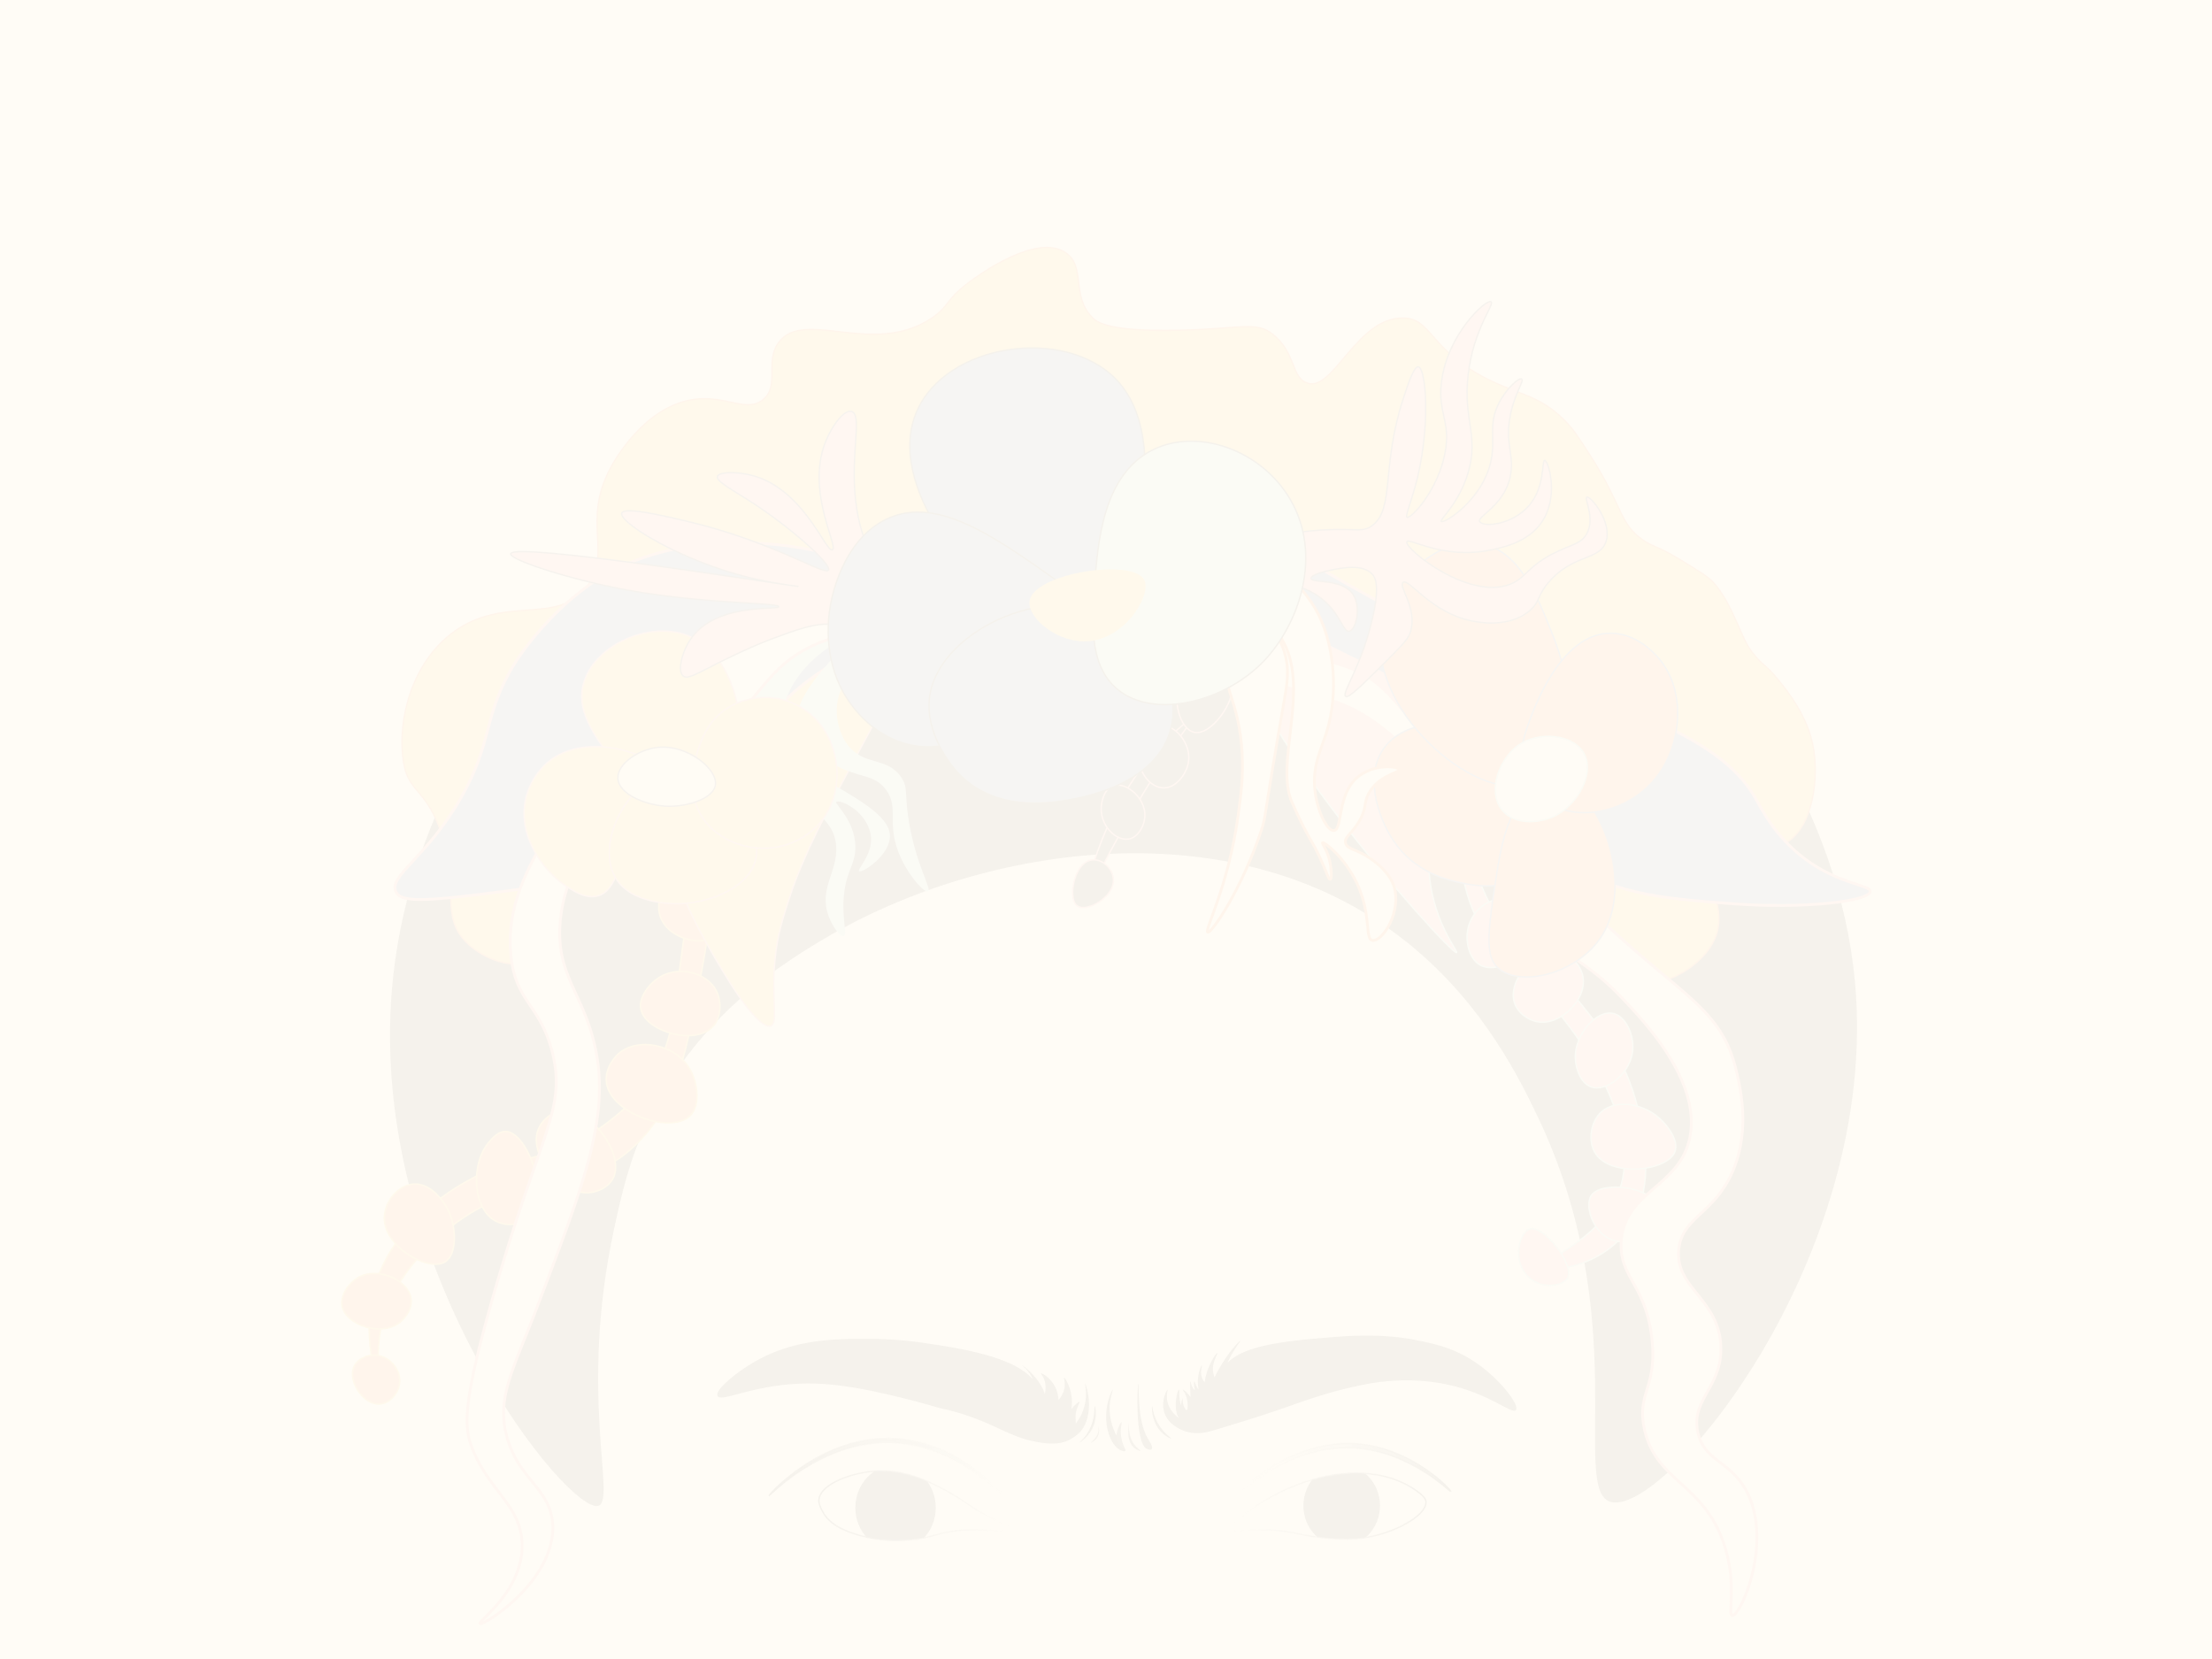 <svg xmlns="http://www.w3.org/2000/svg" xmlns:xlink="http://www.w3.org/1999/xlink" viewBox="0 0 1600 1200"><defs><style>.cls-1,.cls-2{fill:none;}.cls-1,.cls-11,.cls-12,.cls-13,.cls-14,.cls-15,.cls-16,.cls-17,.cls-19,.cls-2,.cls-20,.cls-21,.cls-22,.cls-23,.cls-24,.cls-25,.cls-26,.cls-7,.cls-8{stroke-miterlimit:10;}.cls-1{stroke:url(#linear-gradient);}.cls-2{stroke:url(#linear-gradient-2);}.cls-19,.cls-21,.cls-24,.cls-3{fill:#fffcf6;}.cls-4{opacity:0.04;}.cls-15,.cls-5{fill:#000105;}.cls-6{fill:#241618;}.cls-7{fill:url(#linear-gradient-3);stroke:url(#linear-gradient-4);}.cls-8{fill:url(#linear-gradient-5);stroke:url(#linear-gradient-6);}.cls-9{clip-path:url(#clip-path);}.cls-10{clip-path:url(#clip-path-2);}.cls-11,.cls-16,.cls-27{fill:#ffb800;}.cls-11,.cls-21{stroke:#ff5700;}.cls-12,.cls-20{fill:#ff5700;}.cls-12{stroke:#ffb800;}.cls-13{fill:#573439;stroke:#241618;}.cls-14,.cls-22{fill:#ff7e98;}.cls-14,.cls-24{stroke:#9ee2ef;}.cls-15,.cls-16,.cls-17,.cls-19{stroke:#ff7e98;}.cls-17,.cls-23{fill:#2351ad;}.cls-17,.cls-19,.cls-21{stroke-width:2px;}.cls-18,.cls-26{fill:#9ee2ef;}.cls-20{stroke:#2351ad;}.cls-22,.cls-25{stroke:#251d3c;}.cls-23,.cls-26{stroke:#000105;}.cls-25{fill:#fff6ef;}</style><linearGradient id="linear-gradient" x1="591.83" y1="1089.11" x2="732.77" y2="1089.11" gradientUnits="userSpaceOnUse"><stop offset="0" stop-color="#000105"/><stop offset="0.8" stop-color="#747577" stop-opacity="0.54"/><stop offset="1" stop-color="#fefeff" stop-opacity="0"/></linearGradient><linearGradient id="linear-gradient-2" x1="889.57" y1="1089.4" x2="1031.95" y2="1089.4" gradientUnits="userSpaceOnUse"><stop offset="0" stop-color="#fefeff" stop-opacity="0"/><stop offset="0.2" stop-color="#7a7a7d" stop-opacity="0.52"/><stop offset="1" stop-color="#000105"/></linearGradient><linearGradient id="linear-gradient-3" x1="556.35" y1="1064.02" x2="730.88" y2="1064.02" gradientUnits="userSpaceOnUse"><stop offset="0" stop-color="#000105"/><stop offset="0.81" stop-color="#898a8c" stop-opacity="0.46"/><stop offset="1" stop-color="#fefeff" stop-opacity="0"/></linearGradient><linearGradient id="linear-gradient-4" x1="555.85" y1="1064.02" x2="731.38" y2="1064.02" gradientUnits="userSpaceOnUse"><stop offset="0" stop-color="#000105"/><stop offset="0.93" stop-color="#dfdfe1" stop-opacity="0.12"/><stop offset="1" stop-color="#fefeff" stop-opacity="0"/></linearGradient><linearGradient id="linear-gradient-5" x1="890.3" y1="1064.85" x2="1049.44" y2="1064.85" gradientUnits="userSpaceOnUse"><stop offset="0" stop-color="#fff" stop-opacity="0"/><stop offset="1" stop-color="#000105"/></linearGradient><linearGradient id="linear-gradient-6" x1="889.8" y1="1064.85" x2="1049.94" y2="1064.85" gradientUnits="userSpaceOnUse"><stop offset="0" stop-color="#fefeff" stop-opacity="0"/><stop offset="0.13" stop-color="#bebec0" stop-opacity="0.25"/><stop offset="1" stop-color="#000105"/></linearGradient><clipPath id="clip-path"><path class="cls-1" d="M592.37,1084.69c1-11,23.15-19.64,41.55-20.6,23.33-1.21,42.71,9.78,54,16.18,11,6.24,15.32,10.94,31.85,19.13,7.31,3.61,12.78,5.82,12.47,7.35-.49,2.4-14.32-.85-33.24,0-22.28,1-23.22,6.4-45.71,7.36a97.53,97.53,0,0,1-38.78-5.89c-9.3-3.54-15.61-7.79-19.39-14.71C593.59,1090.69,592.06,1087.89,592.37,1084.69Z"/></clipPath><clipPath id="clip-path-2"><path class="cls-2" d="M890.16,1106.75c-1.63-3.57,20.18-21.79,47.09-32.36,22-8.65,39.07-8.88,44.32-8.83,12.4.12,27.5,2.42,41.55,11.77,7.77,5.17,8.23,7.85,8.31,8.83.83,10.08-23.78,23.75-47.09,26.48-19,2.22-41.37-2.34-44.32-3a115.33,115.33,0,0,0-22.16-2.94c-6.47-.17-13.85,0-13.85,0C892.37,1107,890.59,1107.69,890.16,1106.75Z"/></clipPath></defs><g id="Layer_1" data-name="Layer 1"><rect class="cls-3" width="1600" height="1200"/></g><g id="Layer_2" data-name="Layer 2" class="cls-4"><path class="cls-5" d="M823.4,1000.84c-.7,0-2.57,42.54,5.92,47.07.92.49,3.39,1.3,3.94,0,.7-1.66-2.1-6-3-7.36C822.2,1027.21,824,1000.79,823.4,1000.84Z"/><path class="cls-5" d="M800.37,1020c-1,9,.94,17.82,4.54,23.54,2.79,4.41,5.71,5.55,6.81,5.88.86.26,2,.59,2.27,0,.7-1.31-3.5-5.11-6.81-11.77a43.51,43.51,0,0,1-4.54-17.65c-.22-8.51,2.6-14.55,2.27-14.71S801.29,1011.36,800.37,1020Z"/><path class="cls-6" d="M811.21,1028.79c-1-.28-5.89,10.76-2.77,14.71.4.51.94.91,2.77,2.94s2.55,3.07,2.77,2.94c.44-.26-1.78-4-2.77-8.83C809.78,1033.58,811.83,1029,811.21,1028.79Z"/><path class="cls-5" d="M784.89,1000.84c-.28,0,2.28,9-1.38,19.12a37.75,37.75,0,0,1-2.77,5.88,36.66,36.66,0,0,1-2.56,3.79c0-1.3-.16-2.39-.21-3.79-.27-6.86,3.5-11.27,2.77-11.76-.55-.38-3,1.88-5.86,5.08.13-.72.24-1.44.32-2.14,1.16-11.59-5-20.78-5.54-20.6-.36.12,1.25,3.9,0,8.83a17.69,17.69,0,0,1-2.77,5.88,14,14,0,0,1-1.24,1.42,26.16,26.16,0,0,0-1.53-7.3c-3.07-8.11-10.53-12.34-11.09-11.77-.31.33,1.76,2,2.77,5.89a19.41,19.41,0,0,1,0,8.82l0,.17a26.56,26.56,0,0,0-2.74-6.05c-5.6-9.53-13.68-14.93-13.85-14.71a26.9,26.9,0,0,1,5.54,5.88,27.66,27.66,0,0,1,2.27,4.21c-14.06-16.71-53.91-22.64-78.44-26.27a274.82,274.82,0,0,0-38.79-2.95c-26.65-.15-56.54,0-85.87,17.66-12.55,7.53-26.73,19.3-24.93,23.53,2.39,5.63,29.4-10.45,72-8.82,21.09.8,42.49,5.8,55.4,8.82,17.47,4.09,33.25,8.83,33.25,8.83a176.65,176.65,0,0,1,20.82,5.73c23.1,7.9,31.93,16.26,52.58,19.28,8.32,1.21,15.5,1.11,22.17-3,2-1.22,7-4.17,9.69-10.29C791,1016.28,785.26,1000.78,784.89,1000.84Z"/><path class="cls-5" d="M1066.06,984.66c-14.77-9.71-28.38-12.62-41.2-15.22-10-2-28.2-4.86-58.52-2.44-32.42,2.59-65.59,5.25-78.46,18.8,4.4-10,9.59-15.51,9.2-15.86s-7.55,7.07-13.85,17.66a85.43,85.43,0,0,0-4.66,8.63,17.72,17.72,0,0,1-.88-2.75c-1.67-7.61,3.44-14.35,2.77-14.71-.5-.28-3.28,3.73-5.54,8.83-1.92,4.32-3.43,9.37-3.47,12.33a10.58,10.58,0,0,1-2.07-3.51c-1.58-4.53.4-8.71,0-8.82s-2.13,3.92-2.77,8.82a25.49,25.49,0,0,0,0,5.89c.08,1,.16,2,.27,2.89-2.1-3.15-2.56-6-3-5.83s-.27,2.74.44,6.26c-.14-.12-.29-.23-.44-.38-2.5-2.47-2.35-6-2.77-5.88-.57.1-.05,6.47,0,11.24-2.36-3.57-5.24-5.62-5.53-5.36s1.77,2,2.77,5.88c1.06,4.07.9,8.62,0,8.83s-2.39-2.9-2.77-5.88a15.15,15.15,0,0,1,0-3,14.72,14.72,0,0,0-1.31,5.5c-2-6.31-.71-11.33-1.46-11.38-1.27-.09-4.51,14.41,0,20.59-1.56-1.15-6.79-5.15-8.31-11.76-1.13-4.91.37-8.75,0-8.83s-4.34,6.83-2.77,14.71c1.94,9.77,11.64,13.78,13.85,14.71,9,3.82,17.77,1.32,22.16,0,23.3-7,34.95-10.53,57.55-18.49,17.33-6.11,30.9-10.35,47.72-13.87,3.35-.71,5.4-1.13,8.16-1.6,14.32-2.42,41-4.9,69.4,4.54,21.65,7.18,33.81,17.77,36,14.71C1099.16,1016.32,1085,997.08,1066.06,984.66Z"/><path class="cls-5" d="M833.37,1017c-.37.08-.7,10.24,5.54,17.65,3.53,4.2,8.08,6.22,8.31,5.88s-4.42-3.06-8.31-8.82C833.86,1024.25,833.68,1016.94,833.37,1017Z"/><path class="cls-5" d="M791.82,1028.79c1.63-6.12.39-11.76,0-11.77s.41,6.92-2.77,14.71-8.49,11.58-8.31,11.77S789.23,1038.43,791.82,1028.79Z"/><path class="cls-6" d="M816.75,1028.79s-2.67,11.81,2.77,17.65c2.23,2.4,5.35,3.26,5.54,2.94s-3.1-1.9-5.54-5.88a21.28,21.28,0,0,1-2.77-8.83A20.66,20.66,0,0,1,816.75,1028.79Z"/><path class="cls-6" d="M794.59,1031.73a11.1,11.1,0,0,1,0,5.88c-1.24,4.13-5.38,6.09-5.54,5.89s4.91-3.4,5.54-8.83A18.73,18.73,0,0,0,794.59,1031.73Z"/><path class="cls-7" d="M556.35,1081.74c.23.41,37.95-40.12,88.65-38.24,50.51,1.87,85.45,44.77,85.87,44.13s-32.26-44.17-83.1-47.08C594.34,1037.5,556.12,1081.33,556.35,1081.74Z"/><path class="cls-8" d="M890.3,1085.58c.24.41,38.08-40.82,88.64-38.25,41.16,2.09,70.12,32.15,70.5,31.47s-27.26-31.23-67.73-34.41C929.11,1040.25,890.05,1085.16,890.3,1085.58Z"/><g class="cls-9"><ellipse class="cls-5" cx="647.77" cy="1090.57" rx="29.09" ry="30.89"/></g><path class="cls-1" d="M592.37,1084.69c1-11,23.15-19.64,41.55-20.6,23.33-1.21,42.71,9.78,54,16.18,11,6.24,15.32,10.94,31.85,19.13,7.31,3.61,12.78,5.82,12.47,7.35-.49,2.4-14.32-.85-33.24,0-22.28,1-23.22,6.4-45.71,7.36a97.53,97.53,0,0,1-38.78-5.89c-9.3-3.54-15.61-7.79-19.39-14.71C593.59,1090.69,592.06,1087.89,592.37,1084.69Z"/><g class="cls-10"><ellipse class="cls-5" cx="970.49" cy="1089.1" rx="27.7" ry="29.42"/></g><path class="cls-2" d="M890.16,1106.75c-1.63-3.57,20.18-21.79,47.09-32.36,22-8.65,39.07-8.88,44.32-8.83,12.4.12,27.5,2.42,41.55,11.77,7.77,5.17,8.23,7.85,8.31,8.83.83,10.08-23.78,23.75-47.09,26.48-19,2.22-41.37-2.34-44.32-3a115.33,115.33,0,0,0-22.16-2.94c-6.47-.17-13.85,0-13.85,0C892.37,1107,890.59,1107.69,890.16,1106.75Z"/><path class="cls-5" d="M1341.69,709.57c18.9,201.51-140.06,390-177.29,376.59-28.14-10.11,17.19-134.11-52.63-279.5-12.78-26.6-38.15-78.17-88.65-120.63-127-106.76-314.19-73-423.83-8.82-30.6,17.92-93.6,55.93-130.19,132.39-13.88,29-19.47,54.15-24.94,79.44-25.68,118.87,1.51,195.21-11.08,200.06-20.72,8-166.8-171.13-149.58-373.65,19.72-232,248.31-430.09,482-450.14C1041.54,241.64,1318.92,466.86,1341.69,709.57Z"/><path class="cls-11" d="M399.84,527.16C362.3,570.65,419,671.54,387.38,693.39c-14,9.7-40.27.27-52.64-14.71-16-19.4-1.78-39.68-16.62-79.44-10.86-29.1-23.13-26.61-26.31-48.54-4.73-32.56,7.56-70.58,33.24-91.21,38.37-30.82,77.5-5.72,99.72-35.3,18.18-24.2-3.94-46.4,16.62-85.32,2.11-4,24.28-45.18,60.95-50,23.11-3.05,38,10.14,49.86,0,12-10.28.83-27.37,11.08-41.19,18.37-24.78,68.63,10.85,110.81-17.65,13-8.82,9.29-12.95,27.7-26.48,5.41-4,48.15-35.39,69.25-20.59,14.52,10.18,3.48,31.5,19.39,47.07,3.06,3,11.58,10.14,63.71,8.82,43.91-1.1,54.61-6.59,66.49,2.95,17,13.62,13.14,31.19,24.93,35.3,18.94,6.61,35.45-47.27,69.25-47.07,20.92.12,18.9,23,61,44.13,23,11.55,37.17,11.5,55.4,29.42,6.67,6.56,10.89,13.23,19.39,26.48,23.12,36,20.57,48.44,37.4,60.31,7.82,5.53,9.79,3.84,27.7,14.71,13.14,8,19.71,12,23.54,16.18,13.8,15.16,19.72,39.47,27.71,50s9.47,8.37,19.39,20.59c7.41,9.15,20.59,25.76,24.93,47.08,4.78,23.47.12,59.34-19.39,70.61-25,14.44-60.54-19.51-69.26-8.83s27.88,43.18,19.39,73.55c-6.09,21.82-34.47,39.1-58.17,38.25-54.32-2-64-98.48-135.74-182.41-7.17-8.38-107.67-122.89-235.46-123.57-118.56-.62-167,97.24-310.25,108.86C457,519.07,421,502.65,399.84,527.16Z"/><path class="cls-12" d="M513.42,580.12c3.47.32,6.43,57.12-5.54,120.62-11.45,60.74-18,95.67-44.32,123.57-44,46.69-90.19,17.48-149.59,73.55-29.88,28.2-36.66,53-38.78,64.73-4,22.16.76,41.09,0,41.19-1,.13-13.53-32.67-5.54-67.67,12-52.8,63.64-79.54,74.79-85.32,36-18.66,50.63-8.33,85.87-32.36,10.5-7.16,27.88-19.27,41.56-41.19C487,753.06,487,733.9,494,683.09,498.63,650,509.52,579.76,513.42,580.12Z"/><path class="cls-13" d="M530,562.46c-12.6-11.82-34.11-7.75-41.55,5.89-5.2,9.53-2.46,21.75,2.77,29.42,8.38,12.31,27,18.5,38.78,8.83C542.23,596.62,542.23,573.91,530,562.46Z"/><path class="cls-12" d="M524.5,639c-9.79-13.74-31.44-11.87-41.55,0-4.91,5.76-8.22,15.18-5.54,23.54,5.16,16.11,31.38,24.59,44.32,11.76C530.14,665.93,532,649.52,524.5,639Z"/><path class="cls-12" d="M477.41,706.63c-7.52,4.5-15.8,14.61-13.85,23.53,3.52,16.14,40.13,26.7,52.63,11.77,5.21-6.22,5.72-16.29,2.77-23.53C513,703.66,491.6,698.12,477.41,706.63Z"/><path class="cls-12" d="M446.93,762.53c-.44.41-9.86,9.31-8.31,20.59,3.1,22.49,47.5,37.86,60.95,23.54,7.12-7.59,5-23,0-32.36C489.28,755,460.85,749.75,446.93,762.53Z"/><path class="cls-12" d="M405.38,803.72a22.07,22.07,0,0,0-16.62,14.71c-5.6,18.6,18,47.09,38.78,44.13,5.75-.82,13.79-4.41,16.62-11.77C450.9,833.31,426.25,799.94,405.38,803.72Z"/><path class="cls-12" d="M352.75,827.25c-12.47,15.92-10.53,47.23,5.54,55.9,7.48,4,18.65,3.51,24.93-2.94,14.88-15.28-1.37-60-16.62-61.78C360.25,817.67,355,824.45,352.75,827.25Z"/><path class="cls-12" d="M297.35,856.67c-10.74,1.83-19,13.29-19.39,23.54-.9,21.45,32.22,40.39,44.32,32.36,8-5.3,8-23.21,2.77-35.3C321.12,868.25,310.72,854.4,297.35,856.67Z"/><path class="cls-12" d="M297.35,939.05c-2.1-13.19-24.54-23.4-38.79-14.71-6.54,4-12.68,12.79-11.08,20.6,2.76,13.41,28,22.18,41.56,11.77C293.71,953.1,298.46,946.06,297.35,939.05Z"/><path class="cls-12" d="M272.42,980.24c-6.49-.67-14.17,2.64-16.63,8.83-4.18,10.57,7.55,27.79,19.4,26.48,6.54-.73,12.86-7.08,13.85-14.71C290.36,990.63,281.76,981.21,272.42,980.24Z"/><path class="cls-14" d="M1057.23,603.65c-1.89.41-2.82,26.61,7.45,53,11.28,29,29.14,40.24,47.43,58.84,31.4,31.93,73.34,94.86,60.6,141.22-10.68,38.9-56.2,52.84-53.12,58.85,2.73,5.31,42,0,59.87-29.43,18.5-30.3,8.9-69.39,5-85.32-8.4-34.23-25.78-55.82-42.4-76.49-32.75-40.7-50.45-39.92-67.36-76.49C1062.54,621.5,1058.86,603.31,1057.23,603.65Z"/><path class="cls-13" d="M1059.14,586c-13-1.45-28.24,10.88-27.71,23.54.55,12.94,17.35,19.76,19.39,20.59,9.58,3.89,25.23,5.21,30.48-2.94C1088.3,616.31,1077.11,588,1059.14,586Z"/><path class="cls-14" d="M1089.61,650.73c-12.78-2.23-24.82,8-27.7,20.59-2.23,9.74.77,21.95,8.31,26.48,13.41,8.07,39.83-9,38.78-26.48C1108.43,661.88,1099.83,652.51,1089.61,650.73Z"/><path class="cls-14" d="M1128.39,689c-17.23-3.82-37.41,19.14-33.24,35.31,2,7.91,9.69,13.36,16.62,14.71,16.65,3.25,36.08-15.78,33.24-32.36C1143.55,698.1,1136.29,690.73,1128.39,689Z"/><path class="cls-14" d="M1167.17,733.11c-12.18-3.08-28.31,15.06-27.7,32.36.26,7.38,3.67,17.7,11.08,20.59,11.31,4.42,29-9.65,30.47-26.47C1182,748.52,1176,735.33,1167.17,733.11Z"/><path class="cls-14" d="M1197.64,806.66c-11.89-9-32.05-11.91-41.55,0-5.59,7-7.06,18.6-2.77,26.48,10.3,18.9,52.63,14.26,58.17,0C1214.78,824.67,1205.26,812.41,1197.64,806.66Z"/><path class="cls-14" d="M1150.55,865.5c-4.48,8.27,2.92,29.67,19.39,32.36,17.25,2.82,30.18-17.22,27.7-26.48C1194.18,858.44,1157,853.54,1150.55,865.5Z"/><path class="cls-14" d="M1106.23,889c-6.51,2.32-12.26,20.26-2.77,32.36s27.14,9.32,30.47,2.94C1139,914.58,1116.19,885.48,1106.23,889Z"/><path class="cls-15" d="M867.41,514.12s-17.78,15.46-19,16.53c-49.47,43.42-65.25,118.8-63.28,120,1.05.62,8.12-18.61,33.29-62.28,12.14-21.07,21.21-35.18,29.17-46.83C855.35,530.16,862.22,520.9,867.41,514.12Z"/><path class="cls-15" d="M833,526c11.27-7.13,28.86,8.39,26.7,24.73-1.08,8.15-7,15.81-13.21,18.27-11.41,4.51-23.63-8.54-22.84-23.57C824,538.27,827.41,529.55,833,526Z"/><path class="cls-15" d="M802.61,569.68c9-6.8,26.8,6.5,25.45,21.58-.51,5.73-3.8,11.72-8,14.28-9.6,5.87-24-6.33-23.53-21C796.7,579.74,798.47,572.79,802.61,569.68Z"/><path class="cls-15" d="M786.24,623.15c8.64-4.6,19.52,4.38,19.12,14.1-.34,8.45-9.11,15.4-15.13,17.69-2,.77-8.93,3.4-12.25-.91C773.18,647.79,776.77,628.18,786.24,623.15Z"/><path class="cls-15" d="M852.82,498.6c6.38-14.21,35.2-14.17,38.11-2.42,2.67,10.78-15.08,36.91-27.65,33.38-5.37-1.5-9.2-8.26-10.73-14.36C852,513.18,850,505,852.82,498.6Z"/><path class="cls-16" d="M657.46,441.84c-16.22-24.31-131.33-5-169,76.49-33.84,73.26,15.17,152.89,38.78,191.24,10.09,16.4,24.42,35.21,30.47,32.36,5.29-2.49.22-19.66,2.77-47.07,1.7-18.33,5.86-31.09,11.08-47.07C595.66,574,675,468.16,657.46,441.84Z"/><path class="cls-14" d="M901.24,453.61c20.66-27.16,144.08,26.14,146.81,76.49.63,11.52-5.33,17.71-11.08,58.84-3,21.27-4.47,32.61-2.77,47.08,3.85,32.59,20.58,52,19.4,53C1049.77,692,871.93,492.12,901.24,453.61Z"/><path class="cls-17" d="M668.55,441.84c-1.33-32.46-153.73-82.79-243.78-17.65-33.07,23.92-52.63,55.9-52.63,55.9-23.21,37.95-15,55.63-38.78,97.09-24.75,43.16-52.1,56.17-47.09,67.66,3.43,7.89,18.85,7.64,77.56,0,111.61-14.52,124.38-22.54,133-29.42,31.52-25.26,19.86-45.76,52.63-88.26C602.1,458.85,669.43,463.53,668.55,441.84Z"/><path class="cls-17" d="M868,368.29c10-13.92,82.23,51.45,210.53,105.91,84.3,35.79,163.7,54.54,191.14,103,4.21,7.43,14.19,27.86,36,44.13,24.71,18.42,47.38,18.68,47.09,23.53-.42,7-47.77,12.74-99.72,8.83-51.64-3.89-90-6.78-127.43-35.31-33.56-25.57-23.62-40.24-58.17-79.43-63.61-72.16-130.38-58.1-185.6-138.28C874.13,389.44,863.78,374.17,868,368.29Z"/><path class="cls-18" d="M629.76,427.13c-16.08-13.35-69,9.13-83.1,50C536.38,507,549.9,537.78,555,547.75c18.67,36.73,48.4,38.15,49.86,64.73,1,18.53-12.73,30.15-5.54,50,3,8.22,8.73,15.6,11.08,14.71,2.74-1.05-1.61-12.37,0-29.42,1.75-18.43,8.42-22.18,8.31-35.31-.15-18.78-15.18-31.12-13.85-32.36,2.45-2.28,21.83,6.24,24.93,23.53,2.45,13.67-10,25-8.31,26.48,2,1.77,23.38-12.08,22.16-26.48-1.18-14-23.44-26.35-55.4-44.13-6.21-3.45-14.53-7.84-19.39-17.65-5.27-10.64-3.55-21.8-2.77-26.48,5.81-34.83,44.71-55.78,47.09-53,2.84,3.37-45.75,41-36,67.67,1.9,5.21,5.89,8.38,13.85,14.71,25.47,20.26,39.59,12.51,49.86,26.48,10.12,13.75-.74,25.11,11.08,50,6.77,14.25,17.15,24.92,19.4,23.53,2.67-1.65-8.61-18.92-13.86-50-3.53-21-.34-24.54-5.54-32.37-10.24-15.41-26.91-8-38.78-23.53-8-10.48-10.18-26.65-5.54-38.25,5-12.4,14.41-11.28,22.16-23.54C639.57,461.66,639.9,435.54,629.76,427.13Z"/><path class="cls-19" d="M862.46,468.32c15.7,6.65,12.31,6.74,30.47,14.71,52.19,22.92,68.63,17.15,99.72,38.25,18.54,12.57,36.83,31,33.24,41.18-1.78,5.07-7.87,5-8.31,8.83-1.07,9.51,36.61,11.63,60.95,38.25,16.2,17.71,12.21,25.83,27.7,50,21.32,33.31,37.39,31.21,66.48,61.79,16.77,17.62,56.81,59.71,49.86,100-6.42,37.26-47.19,39.53-49.86,76.49-1.87,26,17.8,31,22.16,70.61,3.9,35.37-11,38.85-5.54,64.73,8.19,39,43.71,39.46,58.18,85.32,9,28.48,2,49.5,5.54,50,5.66.82,29.09-51.41,11.08-88.27-11.59-23.69-31.28-22.58-36-44.13-5.25-23.93,17.44-32.65,16.62-61.78-1-34.49-33.32-42.6-30.47-70.61,2.37-23.2,25.36-25.5,38.79-55.9,13.22-30,5.71-61.29,2.77-73.55-12.33-51.38-47.13-54.52-127.43-138.28-40-41.73-61.83-60.54-83.11-85.32C1009.7,509.24,1002.12,493,976,483c-16.83-6.43-34.61-7.67-60.94-23.54a188.37,188.37,0,0,1-27.7-20.59c-29-24.41-72.61-17.53-166.21-17.66-114.33-.15-141.15,10-160.67,20.6-16.38,8.86-32.16,22.58-63.71,50-40.35,35.08-67.07,58.66-91.42,97.09-19.54,30.85-38.92,61.44-36,100,2.73,36.12,21.8,37.26,30.47,73.56,9.86,41.23-10.23,58.67-44.32,179.46-21,74.28-19.89,90.79-13.85,105.92,12.6,31.56,36.18,41.66,36,70.61-.2,32.82-32.1,54.23-30.47,55.9,2.05,2.1,53.9-30.45,52.63-70.61-.84-26.86-24.7-33.12-33.24-64.73-7.64-28.26,4.68-48.26,22.16-94.14,34.89-91.57,52.75-138.44,41.55-188.3-8.71-38.8-28.86-52-24.93-91.2,2.84-28.37,16.09-48.61,24.93-61.79,31.81-47.4,57.1-35.07,105.27-88.26,18.63-20.58,26.53-35.32,49.86-47.07,17.45-8.79,32-10.09,49.86-11.77C756.41,445.16,750.85,442.6,771,444.78A328.87,328.87,0,0,1,862.46,468.32Z"/><path class="cls-20" d="M1082.68,537.46c-25.29-19.08-67.82-19-83.1,5.88-12.51,20.39-1.88,49.48,8.31,64.73,14.58,21.81,36.46,27.51,44.32,29.42,9,2.19,35.65,8.67,49.86-5.89C1121.05,612.16,1112.88,560.23,1082.68,537.46Z"/><path class="cls-21" d="M892.93,436c.28-.46,28.13,10.36,36,35.3,4,12.66,2.09,23.4,0,35.31-15.67,89.27-13.09,83.57-16.62,94.14-14.4,43.12-36.26,74.89-38.78,73.55s15.16-33.32,22.16-85.32c2-14.81,3.68-27.2,2.77-44.13-2-36.58-13.5-46.36-19.39-88.26-3.93-27.92-6.85-48.66,2.77-55.9,14.55-11,55.45,10.72,72,44.13,10.93,22,14.77,56.21,5.54,85.32-3.91,12.33-10.14,23.71-8.31,41.19,1.63,15.51,9,30,13.85,29.42,6.25-.76,2.26-25.83,16.62-38.25,12-10.41,29.88-8.28,30.47-5.88s-15,4-22.16,17.65c-3.55,6.75-1.18,9.06-5.54,17.66-5.38,10.61-12,12.94-11.08,17.65.78,4.18,6.39,4.59,13.85,8.82,1.2.69,19.7,10.8,22.16,26.48,2.8,17.85-10,36.57-16.62,35.31-5.49-1-.49-18.7-11.08-41.19-9.07-19.28-23.92-30.3-24.93-29.42-.6.53,3.72,5.42,5.54,14.71,1,5.29,1.16,11.47,0,11.77s-2.91-6.33-8.31-17.66c-4.16-8.72-5.52-9.71-11.08-20.59,0,0-4.17-8.15-8.31-17.65-12.23-28,12.32-79.67-5.54-114.74C917.32,442.56,892.67,436.37,892.93,436Z"/><path class="cls-20" d="M1121.46,455.08c-9.71-24.21-22.74-56.67-49.86-61.79-30.7-5.78-65.23,26.18-72,58.85-12.48,60,67.17,128.35,105.26,114.74,10.17-3.64,16.11-12.66,19.39-17.65C1146,516.17,1127.51,470.15,1121.46,455.08Z"/><path class="cls-22" d="M862.46,421.24C864.13,401.45,918.65,383.88,965,383c17-.33,21.47,1.82,27.7-2.94,16.17-12.35,6.26-42.12,22.16-91.21,3.31-10.2,7.8-24.07,11.08-23.54,5.74.94,9.35,46-2.77,88.27-3,10.51-6.75,20-5.54,20.59,2.8,1.45,22.62-19.34,27.7-47.07,4.09-22.3-5.25-28-2.77-50,4-35.26,32.56-61.09,36-58.84,2.74,1.79-12.82,19.66-16.62,53-3.72,32.57,7.94,43.8,0,70.61-6.74,22.74-20.85,33.95-19.4,35.3,2,1.82,30.08-15.63,36-44.13,3.31-15.89-2.29-25.58,5.54-41.19,5.54-11.05,14.77-19,16.62-17.65s-5.22,10.59-8.31,26.48c-4,20.58,3.28,28.44,0,44.13-4.35,20.8-24.09,28.92-22.16,32.36,2.57,4.61,24.06,2.43,36-11.77,11.56-13.73,8.81-32.41,11.08-32.36,2.51.06,9.64,23.08,0,41.19-9.19,17.26-29,21.47-38.78,23.54-34.71,7.37-59.56-9.33-60.95-5.89-2,5,47.72,45,77.57,29.42,9-4.73,10.77-11.73,27.7-20.59,13.45-7,20.76-7,24.93-14.71,6.15-11.35-2.08-25.58,0-26.48,2.52-1.09,18.67,18.14,13.85,32.36-4.66,13.75-24.15,8.83-41.55,29.42-8.67,10.27-6,14.07-13.85,20.6-17.08,14.23-42.83,7.14-47.09,5.88-26.38-7.74-40.47-29.84-44.33-26.48-3.44,3,10.39,18.35,5.54,35.31-1.23,4.31-3.26,7.32-16.62,20.59-18.92,18.82-28.39,28.23-30.47,26.48-2.92-2.45,11.34-21.32,19.39-55.9,5.63-24.17,2.15-30,0-32.36-6.91-7.72-21.82-4.7-30.47-2.94-5.11,1-14,3.5-13.85,5.88.21,3.77,22.55-.4,30.47,11.77,6.06,9.32,1.9,25.49-2.77,26.48-4.09.87-6.08-10.48-16.62-20.59-15.64-15-37-14.76-38.78-14.72-25.49.68-37.5,21.77-49.86,14.72C866.26,433.38,862,427.22,862.46,421.24Z"/><path class="cls-23" d="M826.44,371.23c2.46-25,6.9-70.14-19.39-97.09-37.31-38.25-122.79-25.79-144,23.54-18.7,43.38,21.13,94.74,29.08,104.44,24.6,30,73.6,63.14,105.27,44.13C820.42,432.41,823.89,397.14,826.44,371.23Z"/><path class="cls-20" d="M1157.48,678.68c-18,26.29-59.42,36.13-74.8,20.59-8.94-9-6-28.58,0-67.67,5.7-37.35,13.33-47.34,19.39-53,3.13-2.89,15.26-14.12,27.7-11.77C1156.65,572,1183.85,640.23,1157.48,678.68Z"/><path class="cls-20" d="M1201.8,478.62c-1.92-2.55-15.56-20.14-36-20.6-37.11-.84-56.75,55.59-61,67.67-5.35,15.38-5.15,24.69-2.77,32.36,4.61,14.84,17,22.11,19.39,23.54,22.08,13,58.17,5.41,77.57-20.6C1216,538.19,1219.5,502.14,1201.8,478.62Z"/><path class="cls-16" d="M524.5,574.23c21-32.32,12-100.09-27.7-114.74-28.2-10.41-67.45,7.65-74.8,35.31-5.67,21.35,9.7,40.8,33.24,70.61,13.12,16.6,23.81,29.74,38.79,29.42C510.87,594.47,522.5,577.31,524.5,574.23Z"/><path class="cls-22" d="M665.78,462.43c5.37-17.1-20.52-29.93-36-61.78-23.55-48.43-2.84-100-13.85-103-5.73-1.56-14.92,11.41-19.39,23.53-13,35.33,10.05,74.14,5.54,76.5s-19.86-41.84-55.4-53c-12.18-3.81-26.62-3.69-27.7,0s11.65,9.94,27.7,20.59c27.88,18.5,54.83,43.1,52.63,47.08-2.47,4.49-40.13-20.68-102.49-35.31-18.62-4.36-45.47-10.66-47.1-5.88-2.23,6.55,42.64,34.77,94.19,47.07a333.6,333.6,0,0,0,33.24,5.89c-.08.61-206.15-32.6-207.76-23.54-.74,4.19,41.91,18.6,85.87,26.48,54.88,9.83,108,8.79,108,11.77,0,2.75-45.38-3.33-63.71,23.53-6.44,9.44-9.5,22.87-5.54,26.48,3.42,3.13,10.89-2.18,30.47-11.77,3.57-1.74,20-9.78,33.24-14.71,23.34-8.66,37.83-14.05,52.63-8.82,18.8,6.63,21.58,24.55,36,23.53C654.19,476.6,663.19,470.67,665.78,462.43Z"/><path class="cls-23" d="M764.12,419.77c-46.54-32.93-89.32-63.21-126-42.66-28.45,15.93-36,52.71-37.39,60.32-2.15,11.86-5.54,43.12,13.85,70.61,3.33,4.72,16.15,22.39,38.78,29.42,31,9.61,58.08-7.63,90-28,26-16.55,52.46-33.37,51.25-54.43C794.12,447,789.59,437.8,764.12,419.77Z"/><path class="cls-24" d="M1146.39,546.28c-7-15.16-34-18.62-49.86-5.88-12.15,9.77-20,30.9-11.08,44.13,8.42,12.45,27.3,11.36,38.78,5.88C1140.62,582.6,1153,560.6,1146.39,546.28Z"/><path class="cls-16" d="M485.72,568.35c-3.47-21.06-58.91-41.25-88.65-17.65a50.2,50.2,0,0,0-16.62,26.48c-6.6,27.32,12.8,53.62,30.47,64.72,5.39,3.39,13.75,8.64,22.16,5.89,9.76-3.2,12.35-14.77,19.39-29.43C469.47,583,487.79,580.94,485.72,568.35Z"/><path class="cls-16" d="M483,559.52c33.87-7.12,69.81,34.47,63.71,61.79-4.75,21.27-34.59,32-55.4,32.36-4.15.07-36.52.65-47.1-20.59C432.15,608.93,452.87,565.85,483,559.52Z"/><path class="cls-16" d="M505.11,541.87c-2.07,6.19-8.61,25.78,0,44.13,10.25,21.84,36.77,30.89,58.17,26.48,4.52-.93,25.24-5.85,36-26.48,11-21.09,7.24-50.21-11.08-67.67-20.07-19.12-49.67-16.71-66.48-2.94C511,524.16,507,536.33,505.11,541.87Z"/><path class="cls-25" d="M475.66,540.61c-13.77,1.52-29.32,11.84-28.73,22.48.65,11.6,20.19,19.07,33.95,20,15,1,34.76-5,36.56-15C519.55,556.37,497,538.25,475.66,540.61Z"/><path class="cls-23" d="M811.21,449.19c22.26,14.3,42.87,46.21,36,76.5-9.46,41.79-64.57,51.21-74.79,53-12.92,2.2-53.34,9.11-80.34-20.6-2.05-2.26-24.32-27.46-19.39-55.9C681,454.32,762.71,418.07,811.21,449.19Z"/><path class="cls-26" d="M791.82,422.72c2.22-29.85,5.87-79,41.55-97.09,32.64-16.57,78.64-.35,99.72,35.3,24.09,40.75,6.35,91.15-19.39,117.69-29.76,30.68-82.78,42.42-108,17.65C787.66,478.6,789.91,448.37,791.82,422.72Z"/><path class="cls-27" d="M827.83,419.77c-7.55-16.47-79.66-5.21-83.11,14.71-2,11.41,18,29,38.79,29.42C812.8,464.52,833,430.94,827.83,419.77Z"/></g></svg>